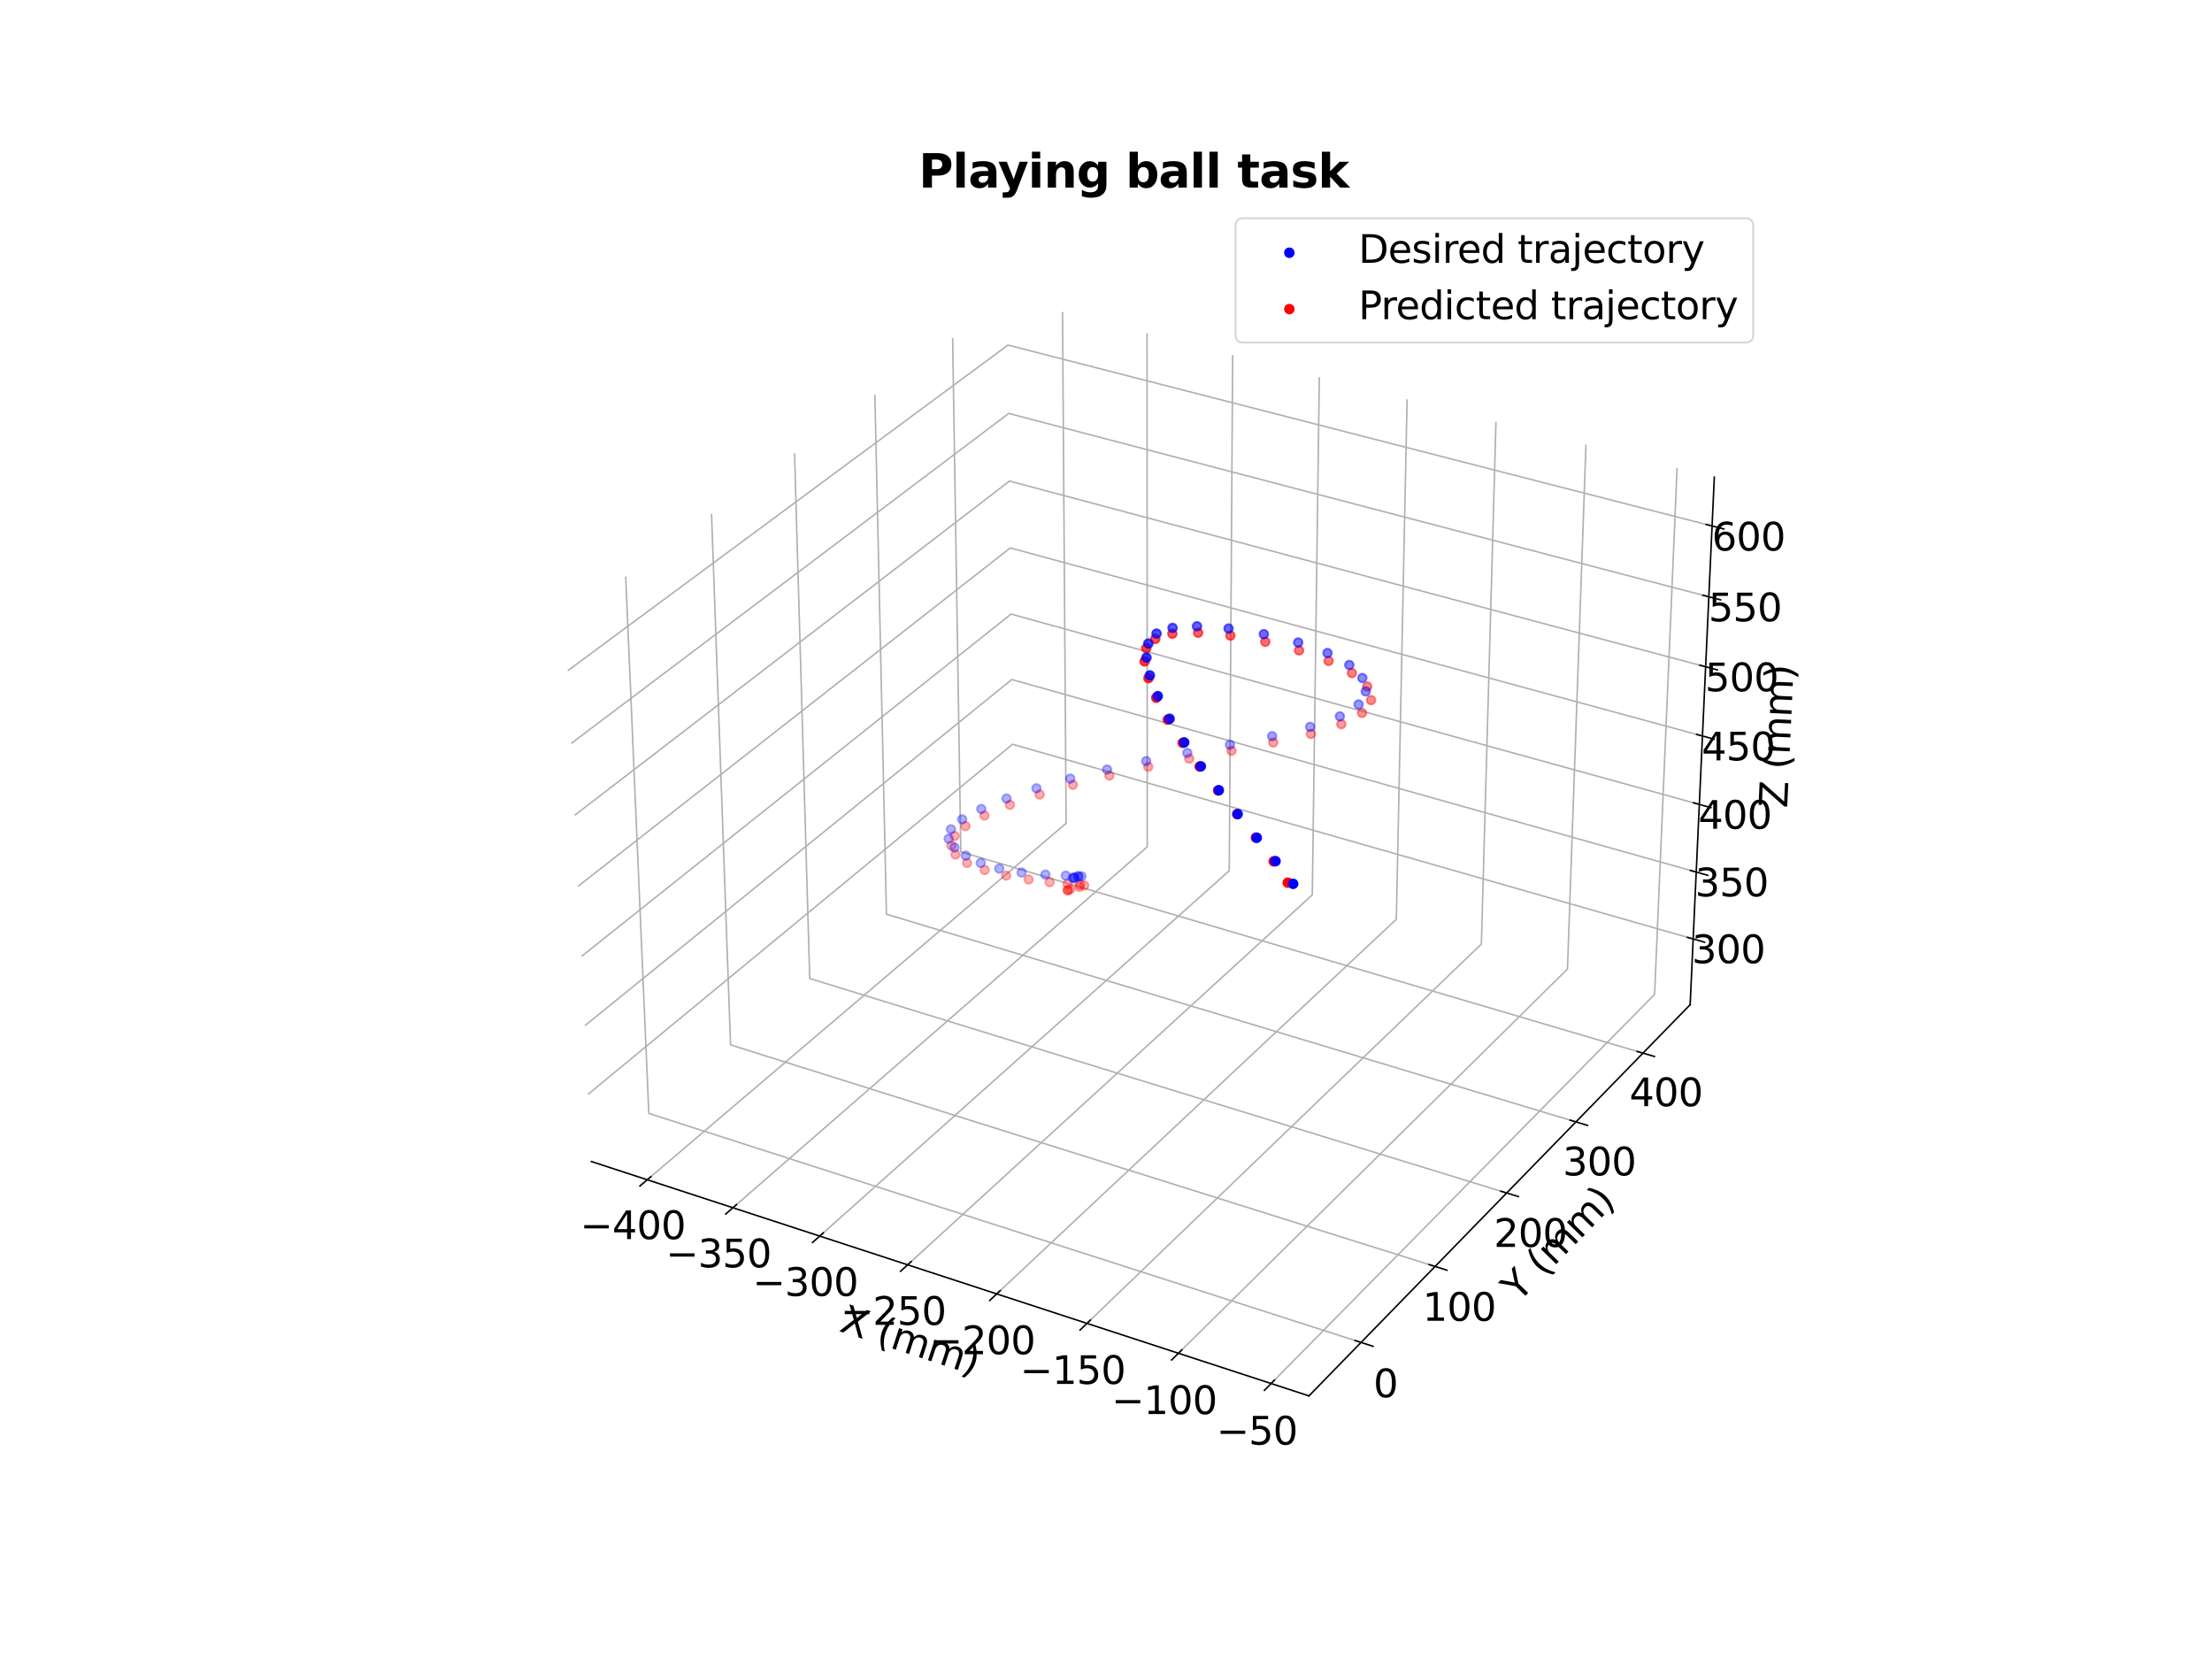 <?xml version="1.0" encoding="utf-8" standalone="no"?>
<!DOCTYPE svg PUBLIC "-//W3C//DTD SVG 1.1//EN"
  "http://www.w3.org/Graphics/SVG/1.1/DTD/svg11.dtd">
<svg xmlns:xlink="http://www.w3.org/1999/xlink" width="1152pt" height="864pt" viewBox="0 0 1152 864" xmlns="http://www.w3.org/2000/svg" version="1.1">
 <defs>
  <style type="text/css">*{stroke-linejoin: round; stroke-linecap: butt}</style>
 </defs>
 <g id="figure_1">
  <g id="patch_1">
   <path d="M 0 864 
L 1152 864 
L 1152 0 
L 0 0 
z
" style="fill: #ffffff"/>
  </g>
  <g id="patch_2">
   <path d="M 257.76 768.96 
L 923.04 768.96 
L 923.04 103.68 
L 257.76 103.68 
z
" style="fill: #ffffff"/>
  </g>
  <g id="pane3d_1">
   <g id="patch_3">
    <path d="M 307.993 604.923 
L 527.69 420.769 
L 524.636 155.185 
L 294.426 323.182 
" style="fill: #ffffff; stroke: #ffffff; stroke-linejoin: miter"/>
   </g>
  </g>
  <g id="pane3d_2">
   <g id="patch_4">
    <path d="M 527.69 420.769 
L 880.226 523.237 
L 892.807 248.505 
L 524.636 155.185 
" style="fill: #ffffff; stroke: #ffffff; stroke-linejoin: miter"/>
   </g>
  </g>
  <g id="pane3d_3">
   <g id="patch_5">
    <path d="M 307.993 604.923 
L 681.698 726.975 
L 880.226 523.237 
L 527.69 420.769 
" style="fill: #ffffff; stroke: #ffffff; stroke-linejoin: miter"/>
   </g>
  </g>
  <g id="axis3d_1">
   <g id="line2d_1">
    <path d="M 307.993 604.923 
L 681.698 726.975 
" style="fill: none; stroke: #000000; stroke-width: 0.8; stroke-linecap: square"/>
   </g>
   <g id="text_1">
    <!-- X (mm) -->
    <g transform="translate(436.527 693.1)rotate(-341.913)scale(0.2 -0.2)">
     <defs>
      <path id="DejaVuSans-58" d="M 403 4666 
L 1081 4666 
L 2241 2931 
L 3406 4666 
L 4084 4666 
L 2584 2425 
L 4184 0 
L 3506 0 
L 2194 1984 
L 872 0 
L 191 0 
L 1856 2491 
L 403 4666 
z
" transform="scale(0.016)"/>
      <path id="DejaVuSans-20" transform="scale(0.016)"/>
      <path id="DejaVuSans-28" d="M 1984 4856 
Q 1566 4138 1362 3434 
Q 1159 2731 1159 2009 
Q 1159 1288 1364 580 
Q 1569 -128 1984 -844 
L 1484 -844 
Q 1016 -109 783 600 
Q 550 1309 550 2009 
Q 550 2706 781 3412 
Q 1013 4119 1484 4856 
L 1984 4856 
z
" transform="scale(0.016)"/>
      <path id="DejaVuSans-6d" d="M 3328 2828 
Q 3544 3216 3844 3400 
Q 4144 3584 4550 3584 
Q 5097 3584 5394 3201 
Q 5691 2819 5691 2113 
L 5691 0 
L 5113 0 
L 5113 2094 
Q 5113 2597 4934 2840 
Q 4756 3084 4391 3084 
Q 3944 3084 3684 2787 
Q 3425 2491 3425 1978 
L 3425 0 
L 2847 0 
L 2847 2094 
Q 2847 2600 2669 2842 
Q 2491 3084 2119 3084 
Q 1678 3084 1418 2786 
Q 1159 2488 1159 1978 
L 1159 0 
L 581 0 
L 581 3500 
L 1159 3500 
L 1159 2956 
Q 1356 3278 1631 3431 
Q 1906 3584 2284 3584 
Q 2666 3584 2933 3390 
Q 3200 3197 3328 2828 
z
" transform="scale(0.016)"/>
      <path id="DejaVuSans-29" d="M 513 4856 
L 1013 4856 
Q 1481 4119 1714 3412 
Q 1947 2706 1947 2009 
Q 1947 1309 1714 600 
Q 1481 -109 1013 -844 
L 513 -844 
Q 928 -128 1133 580 
Q 1338 1288 1338 2009 
Q 1338 2731 1133 3434 
Q 928 4138 513 4856 
z
" transform="scale(0.016)"/>
     </defs>
     <use xlink:href="#DejaVuSans-58"/>
     <use xlink:href="#DejaVuSans-20" x="68.506"/>
     <use xlink:href="#DejaVuSans-28" x="100.293"/>
     <use xlink:href="#DejaVuSans-6d" x="139.307"/>
     <use xlink:href="#DejaVuSans-6d" x="236.719"/>
     <use xlink:href="#DejaVuSans-29" x="334.131"/>
    </g>
   </g>
   <g id="Line3DCollection_1">
    <path d="M 337.074 614.421 
L 555.236 428.775 
L 553.348 162.462 
" style="fill: none; stroke: #b0b0b0; stroke-width: 0.8"/>
    <path d="M 381.697 628.995 
L 597.466 441.05 
L 597.383 173.624 
" style="fill: none; stroke: #b0b0b0; stroke-width: 0.8"/>
    <path d="M 426.898 643.757 
L 640.197 453.47 
L 641.964 184.924 
" style="fill: none; stroke: #b0b0b0; stroke-width: 0.8"/>
    <path d="M 472.688 658.713 
L 683.44 466.039 
L 687.102 196.365 
" style="fill: none; stroke: #b0b0b0; stroke-width: 0.8"/>
    <path d="M 519.08 673.864 
L 727.203 478.759 
L 732.806 207.95 
" style="fill: none; stroke: #b0b0b0; stroke-width: 0.8"/>
    <path d="M 566.086 689.216 
L 771.495 491.633 
L 779.088 219.681 
" style="fill: none; stroke: #b0b0b0; stroke-width: 0.8"/>
    <path d="M 613.716 704.772 
L 816.327 504.664 
L 825.958 231.561 
" style="fill: none; stroke: #b0b0b0; stroke-width: 0.8"/>
    <path d="M 661.985 720.537 
L 861.707 517.854 
L 873.428 243.593 
" style="fill: none; stroke: #b0b0b0; stroke-width: 0.8"/>
   </g>
   <g id="xtick_1">
    <g id="line2d_2">
     <path d="M 338.974 612.804 
L 333.266 617.661 
" style="fill: none; stroke: #000000; stroke-width: 0.8; stroke-linecap: square"/>
    </g>
    <g id="text_2">
     <!-- −400 -->
     <g transform="translate(302.097 645.311)scale(0.2 -0.2)">
      <defs>
       <path id="DejaVuSans-2212" d="M 678 2272 
L 4684 2272 
L 4684 1741 
L 678 1741 
L 678 2272 
z
" transform="scale(0.016)"/>
       <path id="DejaVuSans-34" d="M 2419 4116 
L 825 1625 
L 2419 1625 
L 2419 4116 
z
M 2253 4666 
L 3047 4666 
L 3047 1625 
L 3713 1625 
L 3713 1100 
L 3047 1100 
L 3047 0 
L 2419 0 
L 2419 1100 
L 313 1100 
L 313 1709 
L 2253 4666 
z
" transform="scale(0.016)"/>
       <path id="DejaVuSans-30" d="M 2034 4250 
Q 1547 4250 1301 3770 
Q 1056 3291 1056 2328 
Q 1056 1369 1301 889 
Q 1547 409 2034 409 
Q 2525 409 2770 889 
Q 3016 1369 3016 2328 
Q 3016 3291 2770 3770 
Q 2525 4250 2034 4250 
z
M 2034 4750 
Q 2819 4750 3233 4129 
Q 3647 3509 3647 2328 
Q 3647 1150 3233 529 
Q 2819 -91 2034 -91 
Q 1250 -91 836 529 
Q 422 1150 422 2328 
Q 422 3509 836 4129 
Q 1250 4750 2034 4750 
z
" transform="scale(0.016)"/>
      </defs>
      <use xlink:href="#DejaVuSans-2212"/>
      <use xlink:href="#DejaVuSans-34" x="83.789"/>
      <use xlink:href="#DejaVuSans-30" x="147.412"/>
      <use xlink:href="#DejaVuSans-30" x="211.035"/>
     </g>
    </g>
   </g>
   <g id="xtick_2">
    <g id="line2d_3">
     <path d="M 383.577 627.357 
L 377.929 632.277 
" style="fill: none; stroke: #000000; stroke-width: 0.8; stroke-linecap: square"/>
    </g>
    <g id="text_3">
     <!-- −350 -->
     <g transform="translate(346.738 660.008)scale(0.2 -0.2)">
      <defs>
       <path id="DejaVuSans-33" d="M 2597 2516 
Q 3050 2419 3304 2112 
Q 3559 1806 3559 1356 
Q 3559 666 3084 287 
Q 2609 -91 1734 -91 
Q 1441 -91 1130 -33 
Q 819 25 488 141 
L 488 750 
Q 750 597 1062 519 
Q 1375 441 1716 441 
Q 2309 441 2620 675 
Q 2931 909 2931 1356 
Q 2931 1769 2642 2001 
Q 2353 2234 1838 2234 
L 1294 2234 
L 1294 2753 
L 1863 2753 
Q 2328 2753 2575 2939 
Q 2822 3125 2822 3475 
Q 2822 3834 2567 4026 
Q 2313 4219 1838 4219 
Q 1578 4219 1281 4162 
Q 984 4106 628 3988 
L 628 4550 
Q 988 4650 1302 4700 
Q 1616 4750 1894 4750 
Q 2613 4750 3031 4423 
Q 3450 4097 3450 3541 
Q 3450 3153 3228 2886 
Q 3006 2619 2597 2516 
z
" transform="scale(0.016)"/>
       <path id="DejaVuSans-35" d="M 691 4666 
L 3169 4666 
L 3169 4134 
L 1269 4134 
L 1269 2991 
Q 1406 3038 1543 3061 
Q 1681 3084 1819 3084 
Q 2600 3084 3056 2656 
Q 3513 2228 3513 1497 
Q 3513 744 3044 326 
Q 2575 -91 1722 -91 
Q 1428 -91 1123 -41 
Q 819 9 494 109 
L 494 744 
Q 775 591 1075 516 
Q 1375 441 1709 441 
Q 2250 441 2565 725 
Q 2881 1009 2881 1497 
Q 2881 1984 2565 2268 
Q 2250 2553 1709 2553 
Q 1456 2553 1204 2497 
Q 953 2441 691 2322 
L 691 4666 
z
" transform="scale(0.016)"/>
      </defs>
      <use xlink:href="#DejaVuSans-2212"/>
      <use xlink:href="#DejaVuSans-33" x="83.789"/>
      <use xlink:href="#DejaVuSans-35" x="147.412"/>
      <use xlink:href="#DejaVuSans-30" x="211.035"/>
     </g>
    </g>
   </g>
   <g id="xtick_3">
    <g id="line2d_4">
     <path d="M 428.757 642.099 
L 423.171 647.082 
" style="fill: none; stroke: #000000; stroke-width: 0.8; stroke-linecap: square"/>
    </g>
    <g id="text_4">
     <!-- −300 -->
     <g transform="translate(391.958 674.896)scale(0.2 -0.2)">
      <use xlink:href="#DejaVuSans-2212"/>
      <use xlink:href="#DejaVuSans-33" x="83.789"/>
      <use xlink:href="#DejaVuSans-30" x="147.412"/>
      <use xlink:href="#DejaVuSans-30" x="211.035"/>
     </g>
    </g>
   </g>
   <g id="xtick_4">
    <g id="line2d_5">
     <path d="M 474.527 657.032 
L 469.004 662.081 
" style="fill: none; stroke: #000000; stroke-width: 0.8; stroke-linecap: square"/>
    </g>
    <g id="text_5">
     <!-- −250 -->
     <g transform="translate(437.77 689.978)scale(0.2 -0.2)">
      <defs>
       <path id="DejaVuSans-32" d="M 1228 531 
L 3431 531 
L 3431 0 
L 469 0 
L 469 531 
Q 828 903 1448 1529 
Q 2069 2156 2228 2338 
Q 2531 2678 2651 2914 
Q 2772 3150 2772 3378 
Q 2772 3750 2511 3984 
Q 2250 4219 1831 4219 
Q 1534 4219 1204 4116 
Q 875 4013 500 3803 
L 500 4441 
Q 881 4594 1212 4672 
Q 1544 4750 1819 4750 
Q 2544 4750 2975 4387 
Q 3406 4025 3406 3419 
Q 3406 3131 3298 2873 
Q 3191 2616 2906 2266 
Q 2828 2175 2409 1742 
Q 1991 1309 1228 531 
z
" transform="scale(0.016)"/>
      </defs>
      <use xlink:href="#DejaVuSans-2212"/>
      <use xlink:href="#DejaVuSans-32" x="83.789"/>
      <use xlink:href="#DejaVuSans-35" x="147.412"/>
      <use xlink:href="#DejaVuSans-30" x="211.035"/>
     </g>
    </g>
   </g>
   <g id="xtick_5">
    <g id="line2d_6">
     <path d="M 520.897 672.162 
L 515.44 677.277 
" style="fill: none; stroke: #000000; stroke-width: 0.8; stroke-linecap: square"/>
    </g>
    <g id="text_6">
     <!-- −200 -->
     <g transform="translate(484.183 705.258)scale(0.2 -0.2)">
      <use xlink:href="#DejaVuSans-2212"/>
      <use xlink:href="#DejaVuSans-32" x="83.789"/>
      <use xlink:href="#DejaVuSans-30" x="147.412"/>
      <use xlink:href="#DejaVuSans-30" x="211.035"/>
     </g>
    </g>
   </g>
   <g id="xtick_6">
    <g id="line2d_7">
     <path d="M 567.879 687.491 
L 562.49 692.675 
" style="fill: none; stroke: #000000; stroke-width: 0.8; stroke-linecap: square"/>
    </g>
    <g id="text_7">
     <!-- −150 -->
     <g transform="translate(531.212 720.741)scale(0.2 -0.2)">
      <defs>
       <path id="DejaVuSans-31" d="M 794 531 
L 1825 531 
L 1825 4091 
L 703 3866 
L 703 4441 
L 1819 4666 
L 2450 4666 
L 2450 531 
L 3481 531 
L 3481 0 
L 794 0 
L 794 531 
z
" transform="scale(0.016)"/>
      </defs>
      <use xlink:href="#DejaVuSans-2212"/>
      <use xlink:href="#DejaVuSans-31" x="83.789"/>
      <use xlink:href="#DejaVuSans-35" x="147.412"/>
      <use xlink:href="#DejaVuSans-30" x="211.035"/>
     </g>
    </g>
   </g>
   <g id="xtick_7">
    <g id="line2d_8">
     <path d="M 615.487 703.024 
L 610.168 708.277 
" style="fill: none; stroke: #000000; stroke-width: 0.8; stroke-linecap: square"/>
    </g>
    <g id="text_8">
     <!-- −100 -->
     <g transform="translate(578.866 736.43)scale(0.2 -0.2)">
      <use xlink:href="#DejaVuSans-2212"/>
      <use xlink:href="#DejaVuSans-31" x="83.789"/>
      <use xlink:href="#DejaVuSans-30" x="147.412"/>
      <use xlink:href="#DejaVuSans-30" x="211.035"/>
     </g>
    </g>
   </g>
   <g id="xtick_8">
    <g id="line2d_9">
     <path d="M 663.731 718.765 
L 658.485 724.089 
" style="fill: none; stroke: #000000; stroke-width: 0.8; stroke-linecap: square"/>
    </g>
    <g id="text_9">
     <!-- −50 -->
     <g transform="translate(633.523 752.329)scale(0.2 -0.2)">
      <use xlink:href="#DejaVuSans-2212"/>
      <use xlink:href="#DejaVuSans-35" x="83.789"/>
      <use xlink:href="#DejaVuSans-30" x="147.412"/>
     </g>
    </g>
   </g>
  </g>
  <g id="axis3d_2">
   <g id="line2d_10">
    <path d="M 880.226 523.237 
L 681.698 726.975 
" style="fill: none; stroke: #000000; stroke-width: 0.8; stroke-linecap: square"/>
   </g>
   <g id="text_10">
    <!-- Y (mm) -->
    <g transform="translate(790.788 678.577)rotate(-45.742)scale(0.2 -0.2)">
     <defs>
      <path id="DejaVuSans-59" d="M -13 4666 
L 666 4666 
L 1959 2747 
L 3244 4666 
L 3922 4666 
L 2272 2222 
L 2272 0 
L 1638 0 
L 1638 2222 
L -13 4666 
z
" transform="scale(0.016)"/>
     </defs>
     <use xlink:href="#DejaVuSans-59"/>
     <use xlink:href="#DejaVuSans-20" x="61.084"/>
     <use xlink:href="#DejaVuSans-28" x="92.871"/>
     <use xlink:href="#DejaVuSans-6d" x="131.885"/>
     <use xlink:href="#DejaVuSans-6d" x="229.297"/>
     <use xlink:href="#DejaVuSans-29" x="326.709"/>
    </g>
   </g>
   <g id="Line3DCollection_2">
    <path d="M 325.858 300.245 
L 337.892 579.862 
L 708.819 699.143 
" style="fill: none; stroke: #b0b0b0; stroke-width: 0.8"/>
    <path d="M 370.562 267.622 
L 380.468 544.174 
L 747.383 659.566 
" style="fill: none; stroke: #b0b0b0; stroke-width: 0.8"/>
    <path d="M 413.794 236.072 
L 421.702 509.61 
L 784.669 621.302 
" style="fill: none; stroke: #b0b0b0; stroke-width: 0.8"/>
    <path d="M 455.626 205.545 
L 461.657 476.119 
L 820.739 584.285 
" style="fill: none; stroke: #b0b0b0; stroke-width: 0.8"/>
    <path d="M 496.125 175.991 
L 500.391 443.652 
L 855.652 548.456 
" style="fill: none; stroke: #b0b0b0; stroke-width: 0.8"/>
   </g>
   <g id="xtick_9">
    <g id="line2d_11">
     <path d="M 705.694 698.138 
L 715.077 701.155 
" style="fill: none; stroke: #000000; stroke-width: 0.8; stroke-linecap: square"/>
    </g>
    <g id="text_11">
     <!-- 0 -->
     <g transform="translate(715.261 727.677)scale(0.2 -0.2)">
      <use xlink:href="#DejaVuSans-30"/>
     </g>
    </g>
   </g>
   <g id="xtick_10">
    <g id="line2d_12">
     <path d="M 744.295 658.595 
L 753.568 661.511 
" style="fill: none; stroke: #000000; stroke-width: 0.8; stroke-linecap: square"/>
    </g>
    <g id="text_12">
     <!-- 100 -->
     <g transform="translate(740.893 687.866)scale(0.2 -0.2)">
      <use xlink:href="#DejaVuSans-31"/>
      <use xlink:href="#DejaVuSans-30" x="63.623"/>
      <use xlink:href="#DejaVuSans-30" x="127.246"/>
     </g>
    </g>
   </g>
   <g id="xtick_11">
    <g id="line2d_13">
     <path d="M 781.617 620.362 
L 790.782 623.183 
" style="fill: none; stroke: #000000; stroke-width: 0.8; stroke-linecap: square"/>
    </g>
    <g id="text_13">
     <!-- 200 -->
     <g transform="translate(777.979 649.375)scale(0.2 -0.2)">
      <use xlink:href="#DejaVuSans-32"/>
      <use xlink:href="#DejaVuSans-30" x="63.623"/>
      <use xlink:href="#DejaVuSans-30" x="127.246"/>
     </g>
    </g>
   </g>
   <g id="xtick_12">
    <g id="line2d_14">
     <path d="M 817.722 583.376 
L 826.782 586.105 
" style="fill: none; stroke: #000000; stroke-width: 0.8; stroke-linecap: square"/>
    </g>
    <g id="text_14">
     <!-- 300 -->
     <g transform="translate(813.855 612.14)scale(0.2 -0.2)">
      <use xlink:href="#DejaVuSans-33"/>
      <use xlink:href="#DejaVuSans-30" x="63.623"/>
      <use xlink:href="#DejaVuSans-30" x="127.246"/>
     </g>
    </g>
   </g>
   <g id="xtick_13">
    <g id="line2d_15">
     <path d="M 852.669 547.576 
L 861.626 550.218 
" style="fill: none; stroke: #000000; stroke-width: 0.8; stroke-linecap: square"/>
    </g>
    <g id="text_15">
     <!-- 400 -->
     <g transform="translate(848.58 576.1)scale(0.2 -0.2)">
      <use xlink:href="#DejaVuSans-34"/>
      <use xlink:href="#DejaVuSans-30" x="63.623"/>
      <use xlink:href="#DejaVuSans-30" x="127.246"/>
     </g>
    </g>
   </g>
  </g>
  <g id="axis3d_3">
   <g id="line2d_16">
    <path d="M 880.226 523.237 
L 892.807 248.505 
" style="fill: none; stroke: #000000; stroke-width: 0.8; stroke-linecap: square"/>
   </g>
   <g id="text_16">
    <!-- Z (mm) -->
    <g transform="translate(930.722 420.976)rotate(-87.378)scale(0.2 -0.2)">
     <defs>
      <path id="DejaVuSans-5a" d="M 359 4666 
L 4025 4666 
L 4025 4184 
L 1075 531 
L 4097 531 
L 4097 0 
L 288 0 
L 288 481 
L 3238 4134 
L 359 4134 
L 359 4666 
z
" transform="scale(0.016)"/>
     </defs>
     <use xlink:href="#DejaVuSans-5a"/>
     <use xlink:href="#DejaVuSans-20" x="68.506"/>
     <use xlink:href="#DejaVuSans-28" x="100.293"/>
     <use xlink:href="#DejaVuSans-6d" x="139.307"/>
     <use xlink:href="#DejaVuSans-6d" x="236.719"/>
     <use xlink:href="#DejaVuSans-29" x="334.131"/>
    </g>
   </g>
   <g id="Line3DCollection_3">
    <path d="M 881.794 489.006 
L 527.309 387.616 
L 306.305 569.87 
" style="fill: none; stroke: #b0b0b0; stroke-width: 0.8"/>
    <path d="M 883.389 454.171 
L 526.921 353.897 
L 304.587 534.185 
" style="fill: none; stroke: #b0b0b0; stroke-width: 0.8"/>
    <path d="M 885.002 418.941 
L 526.53 319.813 
L 302.848 498.078 
" style="fill: none; stroke: #b0b0b0; stroke-width: 0.8"/>
    <path d="M 886.634 383.308 
L 526.133 285.359 
L 301.089 461.543 
" style="fill: none; stroke: #b0b0b0; stroke-width: 0.8"/>
    <path d="M 888.284 347.266 
L 525.733 250.528 
L 299.308 424.572 
" style="fill: none; stroke: #b0b0b0; stroke-width: 0.8"/>
    <path d="M 889.954 310.807 
L 525.328 215.314 
L 297.506 387.157 
" style="fill: none; stroke: #b0b0b0; stroke-width: 0.8"/>
    <path d="M 891.643 273.925 
L 524.918 179.711 
L 295.683 349.29 
" style="fill: none; stroke: #b0b0b0; stroke-width: 0.8"/>
   </g>
   <g id="xtick_14">
    <g id="line2d_17">
     <path d="M 878.818 488.154 
L 887.752 490.71 
" style="fill: none; stroke: #000000; stroke-width: 0.8; stroke-linecap: square"/>
    </g>
    <g id="text_17">
     <!-- 300 -->
     <g transform="translate(881.088 501.62)scale(0.2 -0.2)">
      <use xlink:href="#DejaVuSans-33"/>
      <use xlink:href="#DejaVuSans-30" x="63.623"/>
      <use xlink:href="#DejaVuSans-30" x="127.246"/>
     </g>
    </g>
   </g>
   <g id="xtick_15">
    <g id="line2d_18">
     <path d="M 880.395 453.329 
L 889.383 455.857 
" style="fill: none; stroke: #000000; stroke-width: 0.8; stroke-linecap: square"/>
    </g>
    <g id="text_18">
     <!-- 350 -->
     <g transform="translate(882.785 466.813)scale(0.2 -0.2)">
      <use xlink:href="#DejaVuSans-33"/>
      <use xlink:href="#DejaVuSans-35" x="63.623"/>
      <use xlink:href="#DejaVuSans-30" x="127.246"/>
     </g>
    </g>
   </g>
   <g id="xtick_16">
    <g id="line2d_19">
     <path d="M 881.991 418.108 
L 891.031 420.608 
" style="fill: none; stroke: #000000; stroke-width: 0.8; stroke-linecap: square"/>
    </g>
    <g id="text_19">
     <!-- 400 -->
     <g transform="translate(884.501 431.611)scale(0.2 -0.2)">
      <use xlink:href="#DejaVuSans-34"/>
      <use xlink:href="#DejaVuSans-30" x="63.623"/>
      <use xlink:href="#DejaVuSans-30" x="127.246"/>
     </g>
    </g>
   </g>
   <g id="xtick_17">
    <g id="line2d_20">
     <path d="M 883.605 382.485 
L 892.699 384.956 
" style="fill: none; stroke: #000000; stroke-width: 0.8; stroke-linecap: square"/>
    </g>
    <g id="text_20">
     <!-- 450 -->
     <g transform="translate(886.237 396.008)scale(0.2 -0.2)">
      <use xlink:href="#DejaVuSans-34"/>
      <use xlink:href="#DejaVuSans-35" x="63.623"/>
      <use xlink:href="#DejaVuSans-30" x="127.246"/>
     </g>
    </g>
   </g>
   <g id="xtick_18">
    <g id="line2d_21">
     <path d="M 885.237 346.453 
L 894.385 348.894 
" style="fill: none; stroke: #000000; stroke-width: 0.8; stroke-linecap: square"/>
    </g>
    <g id="text_21">
     <!-- 500 -->
     <g transform="translate(887.992 359.996)scale(0.2 -0.2)">
      <use xlink:href="#DejaVuSans-35"/>
      <use xlink:href="#DejaVuSans-30" x="63.623"/>
      <use xlink:href="#DejaVuSans-30" x="127.246"/>
     </g>
    </g>
   </g>
   <g id="xtick_19">
    <g id="line2d_22">
     <path d="M 886.889 310.005 
L 896.092 312.415 
" style="fill: none; stroke: #000000; stroke-width: 0.8; stroke-linecap: square"/>
    </g>
    <g id="text_22">
     <!-- 550 -->
     <g transform="translate(889.768 323.568)scale(0.2 -0.2)">
      <use xlink:href="#DejaVuSans-35"/>
      <use xlink:href="#DejaVuSans-35" x="63.623"/>
      <use xlink:href="#DejaVuSans-30" x="127.246"/>
     </g>
    </g>
   </g>
   <g id="xtick_20">
    <g id="line2d_23">
     <path d="M 888.559 273.132 
L 897.818 275.511 
" style="fill: none; stroke: #000000; stroke-width: 0.8; stroke-linecap: square"/>
    </g>
    <g id="text_23">
     <!-- 600 -->
     <g transform="translate(891.565 286.718)scale(0.2 -0.2)">
      <defs>
       <path id="DejaVuSans-36" d="M 2113 2584 
Q 1688 2584 1439 2293 
Q 1191 2003 1191 1497 
Q 1191 994 1439 701 
Q 1688 409 2113 409 
Q 2538 409 2786 701 
Q 3034 994 3034 1497 
Q 3034 2003 2786 2293 
Q 2538 2584 2113 2584 
z
M 3366 4563 
L 3366 3988 
Q 3128 4100 2886 4159 
Q 2644 4219 2406 4219 
Q 1781 4219 1451 3797 
Q 1122 3375 1075 2522 
Q 1259 2794 1537 2939 
Q 1816 3084 2150 3084 
Q 2853 3084 3261 2657 
Q 3669 2231 3669 1497 
Q 3669 778 3244 343 
Q 2819 -91 2113 -91 
Q 1303 -91 875 529 
Q 447 1150 447 2328 
Q 447 3434 972 4092 
Q 1497 4750 2381 4750 
Q 2619 4750 2861 4703 
Q 3103 4656 3366 4563 
z
" transform="scale(0.016)"/>
      </defs>
      <use xlink:href="#DejaVuSans-36"/>
      <use xlink:href="#DejaVuSans-30" x="63.623"/>
      <use xlink:href="#DejaVuSans-30" x="127.246"/>
     </g>
    </g>
   </g>
  </g>
  <g id="axes_1">
   <g id="Path3DCollection_1">
    <defs>
     <path id="C0_0_eca4e0c1e8" d="M 0 2.236 
C 0.593 2.236 1.162 2 1.581 1.581 
C 2 1.162 2.236 0.593 2.236 -0 
C 2.236 -0.593 2 -1.162 1.581 -1.581 
C 1.162 -2 0.593 -2.236 0 -2.236 
C -0.593 -2.236 -1.162 -2 -1.581 -1.581 
C -2 -1.162 -2.236 -0.593 -2.236 0 
C -2.236 0.593 -2 1.162 -1.581 1.581 
C -1.162 2 -0.593 2.236 0 2.236 
z
"/>
    </defs>
    <g clip-path="url(#pe64c658a7b)">
     <use xlink:href="#C0_0_eca4e0c1e8" x="535.692" y="458.045" style="fill: #ff0000; fill-opacity: 0.3; stroke: #ff0000; stroke-opacity: 0.3"/>
    </g>
    <g clip-path="url(#pe64c658a7b)">
     <use xlink:href="#C0_0_eca4e0c1e8" x="524.004" y="455.998" style="fill: #ff0000; fill-opacity: 0.3; stroke: #ff0000; stroke-opacity: 0.3"/>
    </g>
    <g clip-path="url(#pe64c658a7b)">
     <use xlink:href="#C0_0_eca4e0c1e8" x="546.618" y="459.454" style="fill: #ff0000; fill-opacity: 0.3; stroke: #ff0000; stroke-opacity: 0.3"/>
    </g>
    <g clip-path="url(#pe64c658a7b)">
     <use xlink:href="#C0_0_eca4e0c1e8" x="512.825" y="453.112" style="fill: #ff0000; fill-opacity: 0.301; stroke: #ff0000; stroke-opacity: 0.301"/>
    </g>
    <g clip-path="url(#pe64c658a7b)">
     <use xlink:href="#C0_0_eca4e0c1e8" x="555.929" y="460.368" style="fill: #ff0000; fill-opacity: 0.301; stroke: #ff0000; stroke-opacity: 0.301"/>
    </g>
    <g clip-path="url(#pe64c658a7b)">
     <use xlink:href="#C0_0_eca4e0c1e8" x="503.627" y="449.416" style="fill: #ff0000; fill-opacity: 0.302; stroke: #ff0000; stroke-opacity: 0.302"/>
    </g>
    <g clip-path="url(#pe64c658a7b)">
     <use xlink:href="#C0_0_eca4e0c1e8" x="562.471" y="460.747" style="fill: #ff0000; fill-opacity: 0.303; stroke: #ff0000; stroke-opacity: 0.303"/>
    </g>
    <g clip-path="url(#pe64c658a7b)">
     <use xlink:href="#C0_0_eca4e0c1e8" x="555.973" y="463.665" style="fill: #ff0000; fill-opacity: 0.303; stroke: #ff0000; stroke-opacity: 0.303"/>
    </g>
    <g clip-path="url(#pe64c658a7b)">
     <use xlink:href="#C0_0_eca4e0c1e8" x="497.633" y="445.058" style="fill: #ff0000; fill-opacity: 0.304; stroke: #ff0000; stroke-opacity: 0.304"/>
    </g>
    <g clip-path="url(#pe64c658a7b)">
     <use xlink:href="#C0_0_eca4e0c1e8" x="557.287" y="463.169" style="fill: #ff0000; fill-opacity: 0.304; stroke: #ff0000; stroke-opacity: 0.304"/>
    </g>
    <g clip-path="url(#pe64c658a7b)">
     <use xlink:href="#C0_0_eca4e0c1e8" x="556.155" y="463.524" style="fill: #ff0000; fill-opacity: 0.304; stroke: #ff0000; stroke-opacity: 0.304"/>
    </g>
    <g clip-path="url(#pe64c658a7b)">
     <use xlink:href="#C0_0_eca4e0c1e8" x="564.664" y="461.111" style="fill: #ff0000; fill-opacity: 0.304; stroke: #ff0000; stroke-opacity: 0.304"/>
    </g>
    <g clip-path="url(#pe64c658a7b)">
     <use xlink:href="#C0_0_eca4e0c1e8" x="562.119" y="461.899" style="fill: #ff0000; fill-opacity: 0.304; stroke: #ff0000; stroke-opacity: 0.304"/>
    </g>
    <g clip-path="url(#pe64c658a7b)">
     <use xlink:href="#C0_0_eca4e0c1e8" x="495.468" y="440.344" style="fill: #ff0000; fill-opacity: 0.306; stroke: #ff0000; stroke-opacity: 0.306"/>
    </g>
    <g clip-path="url(#pe64c658a7b)">
     <use xlink:href="#C0_0_eca4e0c1e8" x="497.189" y="435.371" style="fill: #ff0000; fill-opacity: 0.308; stroke: #ff0000; stroke-opacity: 0.308"/>
    </g>
    <g clip-path="url(#pe64c658a7b)">
     <use xlink:href="#C0_0_eca4e0c1e8" x="502.818" y="430.236" style="fill: #ff0000; fill-opacity: 0.309; stroke: #ff0000; stroke-opacity: 0.309"/>
    </g>
    <g clip-path="url(#pe64c658a7b)">
     <use xlink:href="#C0_0_eca4e0c1e8" x="512.706" y="424.721" style="fill: #ff0000; fill-opacity: 0.311; stroke: #ff0000; stroke-opacity: 0.311"/>
    </g>
    <g clip-path="url(#pe64c658a7b)">
     <use xlink:href="#C0_0_eca4e0c1e8" x="525.954" y="419.151" style="fill: #ff0000; fill-opacity: 0.312; stroke: #ff0000; stroke-opacity: 0.312"/>
    </g>
    <g clip-path="url(#pe64c658a7b)">
     <use xlink:href="#C0_0_eca4e0c1e8" x="541.434" y="413.779" style="fill: #ff0000; fill-opacity: 0.314; stroke: #ff0000; stroke-opacity: 0.314"/>
    </g>
    <g clip-path="url(#pe64c658a7b)">
     <use xlink:href="#C0_0_eca4e0c1e8" x="558.773" y="408.716" style="fill: #ff0000; fill-opacity: 0.317; stroke: #ff0000; stroke-opacity: 0.317"/>
    </g>
    <g clip-path="url(#pe64c658a7b)">
     <use xlink:href="#C0_0_eca4e0c1e8" x="577.732" y="403.879" style="fill: #ff0000; fill-opacity: 0.32; stroke: #ff0000; stroke-opacity: 0.32"/>
    </g>
    <g clip-path="url(#pe64c658a7b)">
     <use xlink:href="#C0_0_eca4e0c1e8" x="597.996" y="399.317" style="fill: #ff0000; fill-opacity: 0.325; stroke: #ff0000; stroke-opacity: 0.325"/>
    </g>
    <g clip-path="url(#pe64c658a7b)">
     <use xlink:href="#C0_0_eca4e0c1e8" x="619.319" y="395.081" style="fill: #ff0000; fill-opacity: 0.332; stroke: #ff0000; stroke-opacity: 0.332"/>
    </g>
    <g clip-path="url(#pe64c658a7b)">
     <use xlink:href="#C0_0_eca4e0c1e8" x="641.347" y="390.981" style="fill: #ff0000; fill-opacity: 0.342; stroke: #ff0000; stroke-opacity: 0.342"/>
    </g>
    <g clip-path="url(#pe64c658a7b)">
     <use xlink:href="#C0_0_eca4e0c1e8" x="663.088" y="386.68" style="fill: #ff0000; fill-opacity: 0.355; stroke: #ff0000; stroke-opacity: 0.355"/>
    </g>
    <g clip-path="url(#pe64c658a7b)">
     <use xlink:href="#C0_0_eca4e0c1e8" x="682.695" y="382.203" style="fill: #ff0000; fill-opacity: 0.371; stroke: #ff0000; stroke-opacity: 0.371"/>
    </g>
    <g clip-path="url(#pe64c658a7b)">
     <use xlink:href="#C0_0_eca4e0c1e8" x="698.556" y="377.143" style="fill: #ff0000; fill-opacity: 0.39; stroke: #ff0000; stroke-opacity: 0.39"/>
    </g>
    <g clip-path="url(#pe64c658a7b)">
     <use xlink:href="#C0_0_eca4e0c1e8" x="709.34" y="371.285" style="fill: #ff0000; fill-opacity: 0.411; stroke: #ff0000; stroke-opacity: 0.411"/>
    </g>
    <g clip-path="url(#pe64c658a7b)">
     <use xlink:href="#C0_0_eca4e0c1e8" x="714.062" y="364.629" style="fill: #ff0000; fill-opacity: 0.435; stroke: #ff0000; stroke-opacity: 0.435"/>
    </g>
    <g clip-path="url(#pe64c658a7b)">
     <use xlink:href="#C0_0_eca4e0c1e8" x="712.03" y="357.507" style="fill: #ff0000; fill-opacity: 0.459; stroke: #ff0000; stroke-opacity: 0.459"/>
    </g>
    <g clip-path="url(#pe64c658a7b)">
     <use xlink:href="#C0_0_eca4e0c1e8" x="704.071" y="350.527" style="fill: #ff0000; fill-opacity: 0.485; stroke: #ff0000; stroke-opacity: 0.485"/>
    </g>
    <g clip-path="url(#pe64c658a7b)">
     <use xlink:href="#C0_0_eca4e0c1e8" x="691.94" y="344.214" style="fill: #ff0000; fill-opacity: 0.51; stroke: #ff0000; stroke-opacity: 0.51"/>
    </g>
    <g clip-path="url(#pe64c658a7b)">
     <use xlink:href="#C0_0_eca4e0c1e8" x="676.544" y="338.719" style="fill: #ff0000; fill-opacity: 0.536; stroke: #ff0000; stroke-opacity: 0.536"/>
    </g>
    <g clip-path="url(#pe64c658a7b)">
     <use xlink:href="#C0_0_eca4e0c1e8" x="658.953" y="334.223" style="fill: #ff0000; fill-opacity: 0.562; stroke: #ff0000; stroke-opacity: 0.562"/>
    </g>
    <g clip-path="url(#pe64c658a7b)">
     <use xlink:href="#C0_0_eca4e0c1e8" x="640.784" y="331.024" style="fill: #ff0000; fill-opacity: 0.589; stroke: #ff0000; stroke-opacity: 0.589"/>
    </g>
    <g clip-path="url(#pe64c658a7b)">
     <use xlink:href="#C0_0_eca4e0c1e8" x="623.969" y="329.529" style="fill: #ff0000; fill-opacity: 0.619; stroke: #ff0000; stroke-opacity: 0.619"/>
    </g>
    <g clip-path="url(#pe64c658a7b)">
     <use xlink:href="#C0_0_eca4e0c1e8" x="610.565" y="330.033" style="fill: #ff0000; fill-opacity: 0.653; stroke: #ff0000; stroke-opacity: 0.653"/>
    </g>
    <g clip-path="url(#pe64c658a7b)">
     <use xlink:href="#C0_0_eca4e0c1e8" x="601.658" y="332.745" style="fill: #ff0000; fill-opacity: 0.688; stroke: #ff0000; stroke-opacity: 0.688"/>
    </g>
    <g clip-path="url(#pe64c658a7b)">
     <use xlink:href="#C0_0_eca4e0c1e8" x="596.988" y="337.593" style="fill: #ff0000; fill-opacity: 0.725; stroke: #ff0000; stroke-opacity: 0.725"/>
    </g>
    <g clip-path="url(#pe64c658a7b)">
     <use xlink:href="#C0_0_eca4e0c1e8" x="596.11" y="344.467" style="fill: #ff0000; fill-opacity: 0.762; stroke: #ff0000; stroke-opacity: 0.762"/>
    </g>
    <g clip-path="url(#pe64c658a7b)">
     <use xlink:href="#C0_0_eca4e0c1e8" x="598.119" y="353.195" style="fill: #ff0000; fill-opacity: 0.798; stroke: #ff0000; stroke-opacity: 0.798"/>
    </g>
    <g clip-path="url(#pe64c658a7b)">
     <use xlink:href="#C0_0_eca4e0c1e8" x="602.16" y="363.391" style="fill: #ff0000; fill-opacity: 0.832; stroke: #ff0000; stroke-opacity: 0.832"/>
    </g>
    <g clip-path="url(#pe64c658a7b)">
     <use xlink:href="#C0_0_eca4e0c1e8" x="608.157" y="374.803" style="fill: #ff0000; fill-opacity: 0.865; stroke: #ff0000; stroke-opacity: 0.865"/>
    </g>
    <g clip-path="url(#pe64c658a7b)">
     <use xlink:href="#C0_0_eca4e0c1e8" x="615.938" y="386.886" style="fill: #ff0000; fill-opacity: 0.895; stroke: #ff0000; stroke-opacity: 0.895"/>
    </g>
    <g clip-path="url(#pe64c658a7b)">
     <use xlink:href="#C0_0_eca4e0c1e8" x="624.791" y="399.214" style="fill: #ff0000; fill-opacity: 0.922; stroke: #ff0000; stroke-opacity: 0.922"/>
    </g>
    <g clip-path="url(#pe64c658a7b)">
     <use xlink:href="#C0_0_eca4e0c1e8" x="634.398" y="411.695" style="fill: #ff0000; fill-opacity: 0.945; stroke: #ff0000; stroke-opacity: 0.945"/>
    </g>
    <g clip-path="url(#pe64c658a7b)">
     <use xlink:href="#C0_0_eca4e0c1e8" x="644.333" y="423.995" style="fill: #ff0000; fill-opacity: 0.964; stroke: #ff0000; stroke-opacity: 0.964"/>
    </g>
    <g clip-path="url(#pe64c658a7b)">
     <use xlink:href="#C0_0_eca4e0c1e8" x="654.065" y="436.233" style="fill: #ff0000; fill-opacity: 0.979; stroke: #ff0000; stroke-opacity: 0.979"/>
    </g>
    <g clip-path="url(#pe64c658a7b)">
     <use xlink:href="#C0_0_eca4e0c1e8" x="663.339" y="448.593" style="fill: #ff0000; fill-opacity: 0.991; stroke: #ff0000; stroke-opacity: 0.991"/>
    </g>
    <g clip-path="url(#pe64c658a7b)">
     <use xlink:href="#C0_0_eca4e0c1e8" x="670.659" y="459.696" style="fill: #ff0000; stroke: #ff0000"/>
    </g>
   </g>
   <g id="text_24">
    <!-- Playing ball task -->
    <g transform="translate(478.474 97.68)scale(0.24 -0.24)">
     <defs>
      <path id="DejaVuSans-Bold-50" d="M 588 4666 
L 2584 4666 
Q 3475 4666 3951 4270 
Q 4428 3875 4428 3144 
Q 4428 2409 3951 2014 
Q 3475 1619 2584 1619 
L 1791 1619 
L 1791 0 
L 588 0 
L 588 4666 
z
M 1791 3794 
L 1791 2491 
L 2456 2491 
Q 2806 2491 2997 2661 
Q 3188 2831 3188 3144 
Q 3188 3456 2997 3625 
Q 2806 3794 2456 3794 
L 1791 3794 
z
" transform="scale(0.016)"/>
      <path id="DejaVuSans-Bold-6c" d="M 538 4863 
L 1656 4863 
L 1656 0 
L 538 0 
L 538 4863 
z
" transform="scale(0.016)"/>
      <path id="DejaVuSans-Bold-61" d="M 2106 1575 
Q 1756 1575 1579 1456 
Q 1403 1338 1403 1106 
Q 1403 894 1545 773 
Q 1688 653 1941 653 
Q 2256 653 2472 879 
Q 2688 1106 2688 1447 
L 2688 1575 
L 2106 1575 
z
M 3816 1997 
L 3816 0 
L 2688 0 
L 2688 519 
Q 2463 200 2181 54 
Q 1900 -91 1497 -91 
Q 953 -91 614 226 
Q 275 544 275 1050 
Q 275 1666 698 1953 
Q 1122 2241 2028 2241 
L 2688 2241 
L 2688 2328 
Q 2688 2594 2478 2717 
Q 2269 2841 1825 2841 
Q 1466 2841 1156 2769 
Q 847 2697 581 2553 
L 581 3406 
Q 941 3494 1303 3539 
Q 1666 3584 2028 3584 
Q 2975 3584 3395 3211 
Q 3816 2838 3816 1997 
z
" transform="scale(0.016)"/>
      <path id="DejaVuSans-Bold-79" d="M 78 3500 
L 1197 3500 
L 2138 1125 
L 2938 3500 
L 4056 3500 
L 2584 -331 
Q 2363 -916 2067 -1148 
Q 1772 -1381 1288 -1381 
L 641 -1381 
L 641 -647 
L 991 -647 
Q 1275 -647 1404 -556 
Q 1534 -466 1606 -231 
L 1638 -134 
L 78 3500 
z
" transform="scale(0.016)"/>
      <path id="DejaVuSans-Bold-69" d="M 538 3500 
L 1656 3500 
L 1656 0 
L 538 0 
L 538 3500 
z
M 538 4863 
L 1656 4863 
L 1656 3950 
L 538 3950 
L 538 4863 
z
" transform="scale(0.016)"/>
      <path id="DejaVuSans-Bold-6e" d="M 4056 2131 
L 4056 0 
L 2931 0 
L 2931 347 
L 2931 1631 
Q 2931 2084 2911 2256 
Q 2891 2428 2841 2509 
Q 2775 2619 2662 2680 
Q 2550 2741 2406 2741 
Q 2056 2741 1856 2470 
Q 1656 2200 1656 1722 
L 1656 0 
L 538 0 
L 538 3500 
L 1656 3500 
L 1656 2988 
Q 1909 3294 2193 3439 
Q 2478 3584 2822 3584 
Q 3428 3584 3742 3212 
Q 4056 2841 4056 2131 
z
" transform="scale(0.016)"/>
      <path id="DejaVuSans-Bold-67" d="M 2919 594 
Q 2688 288 2409 144 
Q 2131 0 1766 0 
Q 1125 0 706 504 
Q 288 1009 288 1791 
Q 288 2575 706 3076 
Q 1125 3578 1766 3578 
Q 2131 3578 2409 3434 
Q 2688 3291 2919 2981 
L 2919 3500 
L 4044 3500 
L 4044 353 
Q 4044 -491 3511 -936 
Q 2978 -1381 1966 -1381 
Q 1638 -1381 1331 -1331 
Q 1025 -1281 716 -1178 
L 716 -306 
Q 1009 -475 1290 -558 
Q 1572 -641 1856 -641 
Q 2406 -641 2662 -400 
Q 2919 -159 2919 353 
L 2919 594 
z
M 2181 2772 
Q 1834 2772 1640 2515 
Q 1447 2259 1447 1791 
Q 1447 1309 1634 1061 
Q 1822 813 2181 813 
Q 2531 813 2725 1069 
Q 2919 1325 2919 1791 
Q 2919 2259 2725 2515 
Q 2531 2772 2181 2772 
z
" transform="scale(0.016)"/>
      <path id="DejaVuSans-Bold-20" transform="scale(0.016)"/>
      <path id="DejaVuSans-Bold-62" d="M 2400 722 
Q 2759 722 2948 984 
Q 3138 1247 3138 1747 
Q 3138 2247 2948 2509 
Q 2759 2772 2400 2772 
Q 2041 2772 1848 2508 
Q 1656 2244 1656 1747 
Q 1656 1250 1848 986 
Q 2041 722 2400 722 
z
M 1656 2988 
Q 1888 3294 2169 3439 
Q 2450 3584 2816 3584 
Q 3463 3584 3878 3070 
Q 4294 2556 4294 1747 
Q 4294 938 3878 423 
Q 3463 -91 2816 -91 
Q 2450 -91 2169 54 
Q 1888 200 1656 506 
L 1656 0 
L 538 0 
L 538 4863 
L 1656 4863 
L 1656 2988 
z
" transform="scale(0.016)"/>
      <path id="DejaVuSans-Bold-74" d="M 1759 4494 
L 1759 3500 
L 2913 3500 
L 2913 2700 
L 1759 2700 
L 1759 1216 
Q 1759 972 1856 886 
Q 1953 800 2241 800 
L 2816 800 
L 2816 0 
L 1856 0 
Q 1194 0 917 276 
Q 641 553 641 1216 
L 641 2700 
L 84 2700 
L 84 3500 
L 641 3500 
L 641 4494 
L 1759 4494 
z
" transform="scale(0.016)"/>
      <path id="DejaVuSans-Bold-73" d="M 3272 3391 
L 3272 2541 
Q 2913 2691 2578 2766 
Q 2244 2841 1947 2841 
Q 1628 2841 1473 2761 
Q 1319 2681 1319 2516 
Q 1319 2381 1436 2309 
Q 1553 2238 1856 2203 
L 2053 2175 
Q 2913 2066 3209 1816 
Q 3506 1566 3506 1031 
Q 3506 472 3093 190 
Q 2681 -91 1863 -91 
Q 1516 -91 1145 -36 
Q 775 19 384 128 
L 384 978 
Q 719 816 1070 734 
Q 1422 653 1784 653 
Q 2113 653 2278 743 
Q 2444 834 2444 1013 
Q 2444 1163 2330 1236 
Q 2216 1309 1875 1350 
L 1678 1375 
Q 931 1469 631 1722 
Q 331 1975 331 2491 
Q 331 3047 712 3315 
Q 1094 3584 1881 3584 
Q 2191 3584 2531 3537 
Q 2872 3491 3272 3391 
z
" transform="scale(0.016)"/>
      <path id="DejaVuSans-Bold-6b" d="M 538 4863 
L 1656 4863 
L 1656 2216 
L 2944 3500 
L 4244 3500 
L 2534 1894 
L 4378 0 
L 3022 0 
L 1656 1459 
L 1656 0 
L 538 0 
L 538 4863 
z
" transform="scale(0.016)"/>
     </defs>
     <use xlink:href="#DejaVuSans-Bold-50"/>
     <use xlink:href="#DejaVuSans-Bold-6c" x="73.291"/>
     <use xlink:href="#DejaVuSans-Bold-61" x="107.568"/>
     <use xlink:href="#DejaVuSans-Bold-79" x="171.924"/>
     <use xlink:href="#DejaVuSans-Bold-69" x="237.109"/>
     <use xlink:href="#DejaVuSans-Bold-6e" x="271.387"/>
     <use xlink:href="#DejaVuSans-Bold-67" x="342.578"/>
     <use xlink:href="#DejaVuSans-Bold-20" x="414.16"/>
     <use xlink:href="#DejaVuSans-Bold-62" x="448.975"/>
     <use xlink:href="#DejaVuSans-Bold-61" x="520.557"/>
     <use xlink:href="#DejaVuSans-Bold-6c" x="588.037"/>
     <use xlink:href="#DejaVuSans-Bold-6c" x="622.314"/>
     <use xlink:href="#DejaVuSans-Bold-20" x="656.592"/>
     <use xlink:href="#DejaVuSans-Bold-74" x="691.406"/>
     <use xlink:href="#DejaVuSans-Bold-61" x="739.209"/>
     <use xlink:href="#DejaVuSans-Bold-73" x="806.689"/>
     <use xlink:href="#DejaVuSans-Bold-6b" x="866.211"/>
    </g>
   </g>
   <g id="Path3DCollection_2">
    <defs>
     <path id="C1_0_bf2a3033ed" d="M 0 2.236 
C 0.593 2.236 1.162 2 1.581 1.581 
C 2 1.162 2.236 0.593 2.236 -0 
C 2.236 -0.593 2 -1.162 1.581 -1.581 
C 1.162 -2 0.593 -2.236 0 -2.236 
C -0.593 -2.236 -1.162 -2 -1.581 -1.581 
C -2 -1.162 -2.236 -0.593 -2.236 0 
C -2.236 0.593 -2 1.162 -1.581 1.581 
C -1.162 2 -0.593 2.236 0 2.236 
z
"/>
    </defs>
    <g clip-path="url(#pe64c658a7b)">
     <use xlink:href="#C1_0_bf2a3033ed" x="520.413" y="452.398" style="fill: #0000ff; fill-opacity: 0.3; stroke: #0000ff; stroke-opacity: 0.3"/>
    </g>
    <g clip-path="url(#pe64c658a7b)">
     <use xlink:href="#C1_0_bf2a3033ed" x="532.04" y="454.409" style="fill: #0000ff; fill-opacity: 0.3; stroke: #0000ff; stroke-opacity: 0.3"/>
    </g>
    <g clip-path="url(#pe64c658a7b)">
     <use xlink:href="#C1_0_bf2a3033ed" x="510.765" y="449.405" style="fill: #0000ff; fill-opacity: 0.3; stroke: #0000ff; stroke-opacity: 0.3"/>
    </g>
    <g clip-path="url(#pe64c658a7b)">
     <use xlink:href="#C1_0_bf2a3033ed" x="544.447" y="455.517" style="fill: #0000ff; fill-opacity: 0.301; stroke: #0000ff; stroke-opacity: 0.301"/>
    </g>
    <g clip-path="url(#pe64c658a7b)">
     <use xlink:href="#C1_0_bf2a3033ed" x="502.991" y="445.636" style="fill: #0000ff; fill-opacity: 0.301; stroke: #0000ff; stroke-opacity: 0.301"/>
    </g>
    <g clip-path="url(#pe64c658a7b)">
     <use xlink:href="#C1_0_bf2a3033ed" x="497.103" y="441.384" style="fill: #0000ff; fill-opacity: 0.302; stroke: #0000ff; stroke-opacity: 0.302"/>
    </g>
    <g clip-path="url(#pe64c658a7b)">
     <use xlink:href="#C1_0_bf2a3033ed" x="555.065" y="456.026" style="fill: #0000ff; fill-opacity: 0.302; stroke: #0000ff; stroke-opacity: 0.302"/>
    </g>
    <g clip-path="url(#pe64c658a7b)">
     <use xlink:href="#C1_0_bf2a3033ed" x="494.087" y="436.804" style="fill: #0000ff; fill-opacity: 0.304; stroke: #0000ff; stroke-opacity: 0.304"/>
    </g>
    <g clip-path="url(#pe64c658a7b)">
     <use xlink:href="#C1_0_bf2a3033ed" x="561.521" y="456.246" style="fill: #0000ff; fill-opacity: 0.304; stroke: #0000ff; stroke-opacity: 0.304"/>
    </g>
    <g clip-path="url(#pe64c658a7b)">
     <use xlink:href="#C1_0_bf2a3033ed" x="563.215" y="456.398" style="fill: #0000ff; fill-opacity: 0.306; stroke: #0000ff; stroke-opacity: 0.306"/>
    </g>
    <g clip-path="url(#pe64c658a7b)">
     <use xlink:href="#C1_0_bf2a3033ed" x="495.25" y="431.912" style="fill: #0000ff; fill-opacity: 0.306; stroke: #0000ff; stroke-opacity: 0.306"/>
    </g>
    <g clip-path="url(#pe64c658a7b)">
     <use xlink:href="#C1_0_bf2a3033ed" x="561.638" y="456.614" style="fill: #0000ff; fill-opacity: 0.307; stroke: #0000ff; stroke-opacity: 0.307"/>
    </g>
    <g clip-path="url(#pe64c658a7b)">
     <use xlink:href="#C1_0_bf2a3033ed" x="559.505" y="457.38" style="fill: #0000ff; fill-opacity: 0.307; stroke: #0000ff; stroke-opacity: 0.307"/>
    </g>
    <g clip-path="url(#pe64c658a7b)">
     <use xlink:href="#C1_0_bf2a3033ed" x="558.691" y="457.214" style="fill: #0000ff; fill-opacity: 0.308; stroke: #0000ff; stroke-opacity: 0.308"/>
    </g>
    <g clip-path="url(#pe64c658a7b)">
     <use xlink:href="#C1_0_bf2a3033ed" x="559.441" y="456.917" style="fill: #0000ff; fill-opacity: 0.308; stroke: #0000ff; stroke-opacity: 0.308"/>
    </g>
    <g clip-path="url(#pe64c658a7b)">
     <use xlink:href="#C1_0_bf2a3033ed" x="501.091" y="426.722" style="fill: #0000ff; fill-opacity: 0.308; stroke: #0000ff; stroke-opacity: 0.308"/>
    </g>
    <g clip-path="url(#pe64c658a7b)">
     <use xlink:href="#C1_0_bf2a3033ed" x="511.049" y="421.329" style="fill: #0000ff; fill-opacity: 0.309; stroke: #0000ff; stroke-opacity: 0.309"/>
    </g>
    <g clip-path="url(#pe64c658a7b)">
     <use xlink:href="#C1_0_bf2a3033ed" x="524.185" y="415.887" style="fill: #0000ff; fill-opacity: 0.311; stroke: #0000ff; stroke-opacity: 0.311"/>
    </g>
    <g clip-path="url(#pe64c658a7b)">
     <use xlink:href="#C1_0_bf2a3033ed" x="539.792" y="410.565" style="fill: #0000ff; fill-opacity: 0.313; stroke: #0000ff; stroke-opacity: 0.313"/>
    </g>
    <g clip-path="url(#pe64c658a7b)">
     <use xlink:href="#C1_0_bf2a3033ed" x="557.404" y="405.514" style="fill: #0000ff; fill-opacity: 0.316; stroke: #0000ff; stroke-opacity: 0.316"/>
    </g>
    <g clip-path="url(#pe64c658a7b)">
     <use xlink:href="#C1_0_bf2a3033ed" x="576.569" y="400.805" style="fill: #0000ff; fill-opacity: 0.32; stroke: #0000ff; stroke-opacity: 0.32"/>
    </g>
    <g clip-path="url(#pe64c658a7b)">
     <use xlink:href="#C1_0_bf2a3033ed" x="596.93" y="396.388" style="fill: #0000ff; fill-opacity: 0.325; stroke: #0000ff; stroke-opacity: 0.325"/>
    </g>
    <g clip-path="url(#pe64c658a7b)">
     <use xlink:href="#C1_0_bf2a3033ed" x="618.347" y="392.124" style="fill: #0000ff; fill-opacity: 0.332; stroke: #0000ff; stroke-opacity: 0.332"/>
    </g>
    <g clip-path="url(#pe64c658a7b)">
     <use xlink:href="#C1_0_bf2a3033ed" x="640.549" y="387.852" style="fill: #0000ff; fill-opacity: 0.341; stroke: #0000ff; stroke-opacity: 0.341"/>
    </g>
    <g clip-path="url(#pe64c658a7b)">
     <use xlink:href="#C1_0_bf2a3033ed" x="662.512" y="383.406" style="fill: #0000ff; fill-opacity: 0.354; stroke: #0000ff; stroke-opacity: 0.354"/>
    </g>
    <g clip-path="url(#pe64c658a7b)">
     <use xlink:href="#C1_0_bf2a3033ed" x="682.311" y="378.568" style="fill: #0000ff; fill-opacity: 0.369; stroke: #0000ff; stroke-opacity: 0.369"/>
    </g>
    <g clip-path="url(#pe64c658a7b)">
     <use xlink:href="#C1_0_bf2a3033ed" x="697.799" y="373.094" style="fill: #0000ff; fill-opacity: 0.388; stroke: #0000ff; stroke-opacity: 0.388"/>
    </g>
    <g clip-path="url(#pe64c658a7b)">
     <use xlink:href="#C1_0_bf2a3033ed" x="707.556" y="366.877" style="fill: #0000ff; fill-opacity: 0.41; stroke: #0000ff; stroke-opacity: 0.41"/>
    </g>
    <g clip-path="url(#pe64c658a7b)">
     <use xlink:href="#C1_0_bf2a3033ed" x="711.299" y="360.084" style="fill: #0000ff; fill-opacity: 0.434; stroke: #0000ff; stroke-opacity: 0.434"/>
    </g>
    <g clip-path="url(#pe64c658a7b)">
     <use xlink:href="#C1_0_bf2a3033ed" x="709.497" y="353.1" style="fill: #0000ff; fill-opacity: 0.459; stroke: #0000ff; stroke-opacity: 0.459"/>
    </g>
    <g clip-path="url(#pe64c658a7b)">
     <use xlink:href="#C1_0_bf2a3033ed" x="702.712" y="346.332" style="fill: #0000ff; fill-opacity: 0.485; stroke: #0000ff; stroke-opacity: 0.485"/>
    </g>
    <g clip-path="url(#pe64c658a7b)">
     <use xlink:href="#C1_0_bf2a3033ed" x="691.362" y="340.092" style="fill: #0000ff; fill-opacity: 0.51; stroke: #0000ff; stroke-opacity: 0.51"/>
    </g>
    <g clip-path="url(#pe64c658a7b)">
     <use xlink:href="#C1_0_bf2a3033ed" x="676.08" y="334.637" style="fill: #0000ff; fill-opacity: 0.535; stroke: #0000ff; stroke-opacity: 0.535"/>
    </g>
    <g clip-path="url(#pe64c658a7b)">
     <use xlink:href="#C1_0_bf2a3033ed" x="658.201" y="330.267" style="fill: #0000ff; fill-opacity: 0.561; stroke: #0000ff; stroke-opacity: 0.561"/>
    </g>
    <g clip-path="url(#pe64c658a7b)">
     <use xlink:href="#C1_0_bf2a3033ed" x="639.844" y="327.336" style="fill: #0000ff; fill-opacity: 0.589; stroke: #0000ff; stroke-opacity: 0.589"/>
    </g>
    <g clip-path="url(#pe64c658a7b)">
     <use xlink:href="#C1_0_bf2a3033ed" x="623.394" y="326.172" style="fill: #0000ff; fill-opacity: 0.619; stroke: #0000ff; stroke-opacity: 0.619"/>
    </g>
    <g clip-path="url(#pe64c658a7b)">
     <use xlink:href="#C1_0_bf2a3033ed" x="610.666" y="327.008" style="fill: #0000ff; fill-opacity: 0.652; stroke: #0000ff; stroke-opacity: 0.652"/>
    </g>
    <g clip-path="url(#pe64c658a7b)">
     <use xlink:href="#C1_0_bf2a3033ed" x="602.331" y="329.98" style="fill: #0000ff; fill-opacity: 0.688; stroke: #0000ff; stroke-opacity: 0.688"/>
    </g>
    <g clip-path="url(#pe64c658a7b)">
     <use xlink:href="#C1_0_bf2a3033ed" x="598.043" y="335.152" style="fill: #0000ff; fill-opacity: 0.725; stroke: #0000ff; stroke-opacity: 0.725"/>
    </g>
    <g clip-path="url(#pe64c658a7b)">
     <use xlink:href="#C1_0_bf2a3033ed" x="597.074" y="342.479" style="fill: #0000ff; fill-opacity: 0.762; stroke: #0000ff; stroke-opacity: 0.762"/>
    </g>
    <g clip-path="url(#pe64c658a7b)">
     <use xlink:href="#C1_0_bf2a3033ed" x="598.846" y="351.742" style="fill: #0000ff; fill-opacity: 0.799; stroke: #0000ff; stroke-opacity: 0.799"/>
    </g>
    <g clip-path="url(#pe64c658a7b)">
     <use xlink:href="#C1_0_bf2a3033ed" x="602.987" y="362.536" style="fill: #0000ff; fill-opacity: 0.834; stroke: #0000ff; stroke-opacity: 0.834"/>
    </g>
    <g clip-path="url(#pe64c658a7b)">
     <use xlink:href="#C1_0_bf2a3033ed" x="609.115" y="374.337" style="fill: #0000ff; fill-opacity: 0.867; stroke: #0000ff; stroke-opacity: 0.867"/>
    </g>
    <g clip-path="url(#pe64c658a7b)">
     <use xlink:href="#C1_0_bf2a3033ed" x="616.744" y="386.642" style="fill: #0000ff; fill-opacity: 0.897; stroke: #0000ff; stroke-opacity: 0.897"/>
    </g>
    <g clip-path="url(#pe64c658a7b)">
     <use xlink:href="#C1_0_bf2a3033ed" x="625.401" y="399.095" style="fill: #0000ff; fill-opacity: 0.923; stroke: #0000ff; stroke-opacity: 0.923"/>
    </g>
    <g clip-path="url(#pe64c658a7b)">
     <use xlink:href="#C1_0_bf2a3033ed" x="634.754" y="411.54" style="fill: #0000ff; fill-opacity: 0.945; stroke: #0000ff; stroke-opacity: 0.945"/>
    </g>
    <g clip-path="url(#pe64c658a7b)">
     <use xlink:href="#C1_0_bf2a3033ed" x="644.558" y="423.953" style="fill: #0000ff; fill-opacity: 0.963; stroke: #0000ff; stroke-opacity: 0.963"/>
    </g>
    <g clip-path="url(#pe64c658a7b)">
     <use xlink:href="#C1_0_bf2a3033ed" x="654.522" y="436.308" style="fill: #0000ff; fill-opacity: 0.978; stroke: #0000ff; stroke-opacity: 0.978"/>
    </g>
    <g clip-path="url(#pe64c658a7b)">
     <use xlink:href="#C1_0_bf2a3033ed" x="664.282" y="448.49" style="fill: #0000ff; fill-opacity: 0.99; stroke: #0000ff; stroke-opacity: 0.99"/>
    </g>
    <g clip-path="url(#pe64c658a7b)">
     <use xlink:href="#C1_0_bf2a3033ed" x="673.476" y="460.299" style="fill: #0000ff; stroke: #0000ff"/>
    </g>
   </g>
   <g id="legend_1">
    <g id="patch_6">
     <path d="M 647.487 178.393 
L 909.04 178.393 
Q 913.04 178.393 913.04 174.393 
L 913.04 117.68 
Q 913.04 113.68 909.04 113.68 
L 647.487 113.68 
Q 643.487 113.68 643.487 117.68 
L 643.487 174.393 
Q 643.487 178.393 647.487 178.393 
z
" style="fill: #ffffff; opacity: 0.8; stroke: #cccccc; stroke-linejoin: miter"/>
    </g>
    <g id="Path3DCollection_3">
     <defs>
      <path id="m6e7b118c87" d="M 0 2.236 
C 0.593 2.236 1.162 2 1.581 1.581 
C 2 1.162 2.236 0.593 2.236 0 
C 2.236 -0.593 2 -1.162 1.581 -1.581 
C 1.162 -2 0.593 -2.236 0 -2.236 
C -0.593 -2.236 -1.162 -2 -1.581 -1.581 
C -2 -1.162 -2.236 -0.593 -2.236 0 
C -2.236 0.593 -2 1.162 -1.581 1.581 
C -1.162 2 -0.593 2.236 0 2.236 
z
" style="stroke: #0000ff"/>
     </defs>
     <g>
      <use xlink:href="#m6e7b118c87" x="671.487" y="131.627" style="fill: #0000ff; stroke: #0000ff"/>
     </g>
    </g>
    <g id="text_25">
     <!-- Desired trajectory -->
     <g transform="translate(707.487 136.877)scale(0.2 -0.2)">
      <defs>
       <path id="DejaVuSans-44" d="M 1259 4147 
L 1259 519 
L 2022 519 
Q 2988 519 3436 956 
Q 3884 1394 3884 2338 
Q 3884 3275 3436 3711 
Q 2988 4147 2022 4147 
L 1259 4147 
z
M 628 4666 
L 1925 4666 
Q 3281 4666 3915 4102 
Q 4550 3538 4550 2338 
Q 4550 1131 3912 565 
Q 3275 0 1925 0 
L 628 0 
L 628 4666 
z
" transform="scale(0.016)"/>
       <path id="DejaVuSans-65" d="M 3597 1894 
L 3597 1613 
L 953 1613 
Q 991 1019 1311 708 
Q 1631 397 2203 397 
Q 2534 397 2845 478 
Q 3156 559 3463 722 
L 3463 178 
Q 3153 47 2828 -22 
Q 2503 -91 2169 -91 
Q 1331 -91 842 396 
Q 353 884 353 1716 
Q 353 2575 817 3079 
Q 1281 3584 2069 3584 
Q 2775 3584 3186 3129 
Q 3597 2675 3597 1894 
z
M 3022 2063 
Q 3016 2534 2758 2815 
Q 2500 3097 2075 3097 
Q 1594 3097 1305 2825 
Q 1016 2553 972 2059 
L 3022 2063 
z
" transform="scale(0.016)"/>
       <path id="DejaVuSans-73" d="M 2834 3397 
L 2834 2853 
Q 2591 2978 2328 3040 
Q 2066 3103 1784 3103 
Q 1356 3103 1142 2972 
Q 928 2841 928 2578 
Q 928 2378 1081 2264 
Q 1234 2150 1697 2047 
L 1894 2003 
Q 2506 1872 2764 1633 
Q 3022 1394 3022 966 
Q 3022 478 2636 193 
Q 2250 -91 1575 -91 
Q 1294 -91 989 -36 
Q 684 19 347 128 
L 347 722 
Q 666 556 975 473 
Q 1284 391 1588 391 
Q 1994 391 2212 530 
Q 2431 669 2431 922 
Q 2431 1156 2273 1281 
Q 2116 1406 1581 1522 
L 1381 1569 
Q 847 1681 609 1914 
Q 372 2147 372 2553 
Q 372 3047 722 3315 
Q 1072 3584 1716 3584 
Q 2034 3584 2315 3537 
Q 2597 3491 2834 3397 
z
" transform="scale(0.016)"/>
       <path id="DejaVuSans-69" d="M 603 3500 
L 1178 3500 
L 1178 0 
L 603 0 
L 603 3500 
z
M 603 4863 
L 1178 4863 
L 1178 4134 
L 603 4134 
L 603 4863 
z
" transform="scale(0.016)"/>
       <path id="DejaVuSans-72" d="M 2631 2963 
Q 2534 3019 2420 3045 
Q 2306 3072 2169 3072 
Q 1681 3072 1420 2755 
Q 1159 2438 1159 1844 
L 1159 0 
L 581 0 
L 581 3500 
L 1159 3500 
L 1159 2956 
Q 1341 3275 1631 3429 
Q 1922 3584 2338 3584 
Q 2397 3584 2469 3576 
Q 2541 3569 2628 3553 
L 2631 2963 
z
" transform="scale(0.016)"/>
       <path id="DejaVuSans-64" d="M 2906 2969 
L 2906 4863 
L 3481 4863 
L 3481 0 
L 2906 0 
L 2906 525 
Q 2725 213 2448 61 
Q 2172 -91 1784 -91 
Q 1150 -91 751 415 
Q 353 922 353 1747 
Q 353 2572 751 3078 
Q 1150 3584 1784 3584 
Q 2172 3584 2448 3432 
Q 2725 3281 2906 2969 
z
M 947 1747 
Q 947 1113 1208 752 
Q 1469 391 1925 391 
Q 2381 391 2643 752 
Q 2906 1113 2906 1747 
Q 2906 2381 2643 2742 
Q 2381 3103 1925 3103 
Q 1469 3103 1208 2742 
Q 947 2381 947 1747 
z
" transform="scale(0.016)"/>
       <path id="DejaVuSans-74" d="M 1172 4494 
L 1172 3500 
L 2356 3500 
L 2356 3053 
L 1172 3053 
L 1172 1153 
Q 1172 725 1289 603 
Q 1406 481 1766 481 
L 2356 481 
L 2356 0 
L 1766 0 
Q 1100 0 847 248 
Q 594 497 594 1153 
L 594 3053 
L 172 3053 
L 172 3500 
L 594 3500 
L 594 4494 
L 1172 4494 
z
" transform="scale(0.016)"/>
       <path id="DejaVuSans-61" d="M 2194 1759 
Q 1497 1759 1228 1600 
Q 959 1441 959 1056 
Q 959 750 1161 570 
Q 1363 391 1709 391 
Q 2188 391 2477 730 
Q 2766 1069 2766 1631 
L 2766 1759 
L 2194 1759 
z
M 3341 1997 
L 3341 0 
L 2766 0 
L 2766 531 
Q 2569 213 2275 61 
Q 1981 -91 1556 -91 
Q 1019 -91 701 211 
Q 384 513 384 1019 
Q 384 1609 779 1909 
Q 1175 2209 1959 2209 
L 2766 2209 
L 2766 2266 
Q 2766 2663 2505 2880 
Q 2244 3097 1772 3097 
Q 1472 3097 1187 3025 
Q 903 2953 641 2809 
L 641 3341 
Q 956 3463 1253 3523 
Q 1550 3584 1831 3584 
Q 2591 3584 2966 3190 
Q 3341 2797 3341 1997 
z
" transform="scale(0.016)"/>
       <path id="DejaVuSans-6a" d="M 603 3500 
L 1178 3500 
L 1178 -63 
Q 1178 -731 923 -1031 
Q 669 -1331 103 -1331 
L -116 -1331 
L -116 -844 
L 38 -844 
Q 366 -844 484 -692 
Q 603 -541 603 -63 
L 603 3500 
z
M 603 4863 
L 1178 4863 
L 1178 4134 
L 603 4134 
L 603 4863 
z
" transform="scale(0.016)"/>
       <path id="DejaVuSans-63" d="M 3122 3366 
L 3122 2828 
Q 2878 2963 2633 3030 
Q 2388 3097 2138 3097 
Q 1578 3097 1268 2742 
Q 959 2388 959 1747 
Q 959 1106 1268 751 
Q 1578 397 2138 397 
Q 2388 397 2633 464 
Q 2878 531 3122 666 
L 3122 134 
Q 2881 22 2623 -34 
Q 2366 -91 2075 -91 
Q 1284 -91 818 406 
Q 353 903 353 1747 
Q 353 2603 823 3093 
Q 1294 3584 2113 3584 
Q 2378 3584 2631 3529 
Q 2884 3475 3122 3366 
z
" transform="scale(0.016)"/>
       <path id="DejaVuSans-6f" d="M 1959 3097 
Q 1497 3097 1228 2736 
Q 959 2375 959 1747 
Q 959 1119 1226 758 
Q 1494 397 1959 397 
Q 2419 397 2687 759 
Q 2956 1122 2956 1747 
Q 2956 2369 2687 2733 
Q 2419 3097 1959 3097 
z
M 1959 3584 
Q 2709 3584 3137 3096 
Q 3566 2609 3566 1747 
Q 3566 888 3137 398 
Q 2709 -91 1959 -91 
Q 1206 -91 779 398 
Q 353 888 353 1747 
Q 353 2609 779 3096 
Q 1206 3584 1959 3584 
z
" transform="scale(0.016)"/>
       <path id="DejaVuSans-79" d="M 2059 -325 
Q 1816 -950 1584 -1140 
Q 1353 -1331 966 -1331 
L 506 -1331 
L 506 -850 
L 844 -850 
Q 1081 -850 1212 -737 
Q 1344 -625 1503 -206 
L 1606 56 
L 191 3500 
L 800 3500 
L 1894 763 
L 2988 3500 
L 3597 3500 
L 2059 -325 
z
" transform="scale(0.016)"/>
      </defs>
      <use xlink:href="#DejaVuSans-44"/>
      <use xlink:href="#DejaVuSans-65" x="77.002"/>
      <use xlink:href="#DejaVuSans-73" x="138.525"/>
      <use xlink:href="#DejaVuSans-69" x="190.625"/>
      <use xlink:href="#DejaVuSans-72" x="218.408"/>
      <use xlink:href="#DejaVuSans-65" x="257.271"/>
      <use xlink:href="#DejaVuSans-64" x="318.795"/>
      <use xlink:href="#DejaVuSans-20" x="382.271"/>
      <use xlink:href="#DejaVuSans-74" x="414.059"/>
      <use xlink:href="#DejaVuSans-72" x="453.268"/>
      <use xlink:href="#DejaVuSans-61" x="494.381"/>
      <use xlink:href="#DejaVuSans-6a" x="555.66"/>
      <use xlink:href="#DejaVuSans-65" x="583.443"/>
      <use xlink:href="#DejaVuSans-63" x="644.967"/>
      <use xlink:href="#DejaVuSans-74" x="699.947"/>
      <use xlink:href="#DejaVuSans-6f" x="739.156"/>
      <use xlink:href="#DejaVuSans-72" x="800.338"/>
      <use xlink:href="#DejaVuSans-79" x="841.451"/>
     </g>
    </g>
    <g id="Path3DCollection_4">
     <defs>
      <path id="m53dfce5ade" d="M 0 2.236 
C 0.593 2.236 1.162 2 1.581 1.581 
C 2 1.162 2.236 0.593 2.236 0 
C 2.236 -0.593 2 -1.162 1.581 -1.581 
C 1.162 -2 0.593 -2.236 0 -2.236 
C -0.593 -2.236 -1.162 -2 -1.581 -1.581 
C -2 -1.162 -2.236 -0.593 -2.236 0 
C -2.236 0.593 -2 1.162 -1.581 1.581 
C -1.162 2 -0.593 2.236 0 2.236 
z
" style="stroke: #ff0000"/>
     </defs>
     <g>
      <use xlink:href="#m53dfce5ade" x="671.487" y="160.983" style="fill: #ff0000; stroke: #ff0000"/>
     </g>
    </g>
    <g id="text_26">
     <!-- Predicted trajectory -->
     <g transform="translate(707.487 166.233)scale(0.2 -0.2)">
      <defs>
       <path id="DejaVuSans-50" d="M 1259 4147 
L 1259 2394 
L 2053 2394 
Q 2494 2394 2734 2622 
Q 2975 2850 2975 3272 
Q 2975 3691 2734 3919 
Q 2494 4147 2053 4147 
L 1259 4147 
z
M 628 4666 
L 2053 4666 
Q 2838 4666 3239 4311 
Q 3641 3956 3641 3272 
Q 3641 2581 3239 2228 
Q 2838 1875 2053 1875 
L 1259 1875 
L 1259 0 
L 628 0 
L 628 4666 
z
" transform="scale(0.016)"/>
      </defs>
      <use xlink:href="#DejaVuSans-50"/>
      <use xlink:href="#DejaVuSans-72" x="58.553"/>
      <use xlink:href="#DejaVuSans-65" x="97.416"/>
      <use xlink:href="#DejaVuSans-64" x="158.939"/>
      <use xlink:href="#DejaVuSans-69" x="222.416"/>
      <use xlink:href="#DejaVuSans-63" x="250.199"/>
      <use xlink:href="#DejaVuSans-74" x="305.18"/>
      <use xlink:href="#DejaVuSans-65" x="344.389"/>
      <use xlink:href="#DejaVuSans-64" x="405.912"/>
      <use xlink:href="#DejaVuSans-20" x="469.389"/>
      <use xlink:href="#DejaVuSans-74" x="501.176"/>
      <use xlink:href="#DejaVuSans-72" x="540.385"/>
      <use xlink:href="#DejaVuSans-61" x="581.498"/>
      <use xlink:href="#DejaVuSans-6a" x="642.777"/>
      <use xlink:href="#DejaVuSans-65" x="670.561"/>
      <use xlink:href="#DejaVuSans-63" x="732.084"/>
      <use xlink:href="#DejaVuSans-74" x="787.064"/>
      <use xlink:href="#DejaVuSans-6f" x="826.273"/>
      <use xlink:href="#DejaVuSans-72" x="887.455"/>
      <use xlink:href="#DejaVuSans-79" x="928.568"/>
     </g>
    </g>
   </g>
  </g>
 </g>
 <defs>
  <clipPath id="pe64c658a7b">
   <rect x="257.76" y="103.68" width="665.28" height="665.28"/>
  </clipPath>
 </defs>
</svg>
